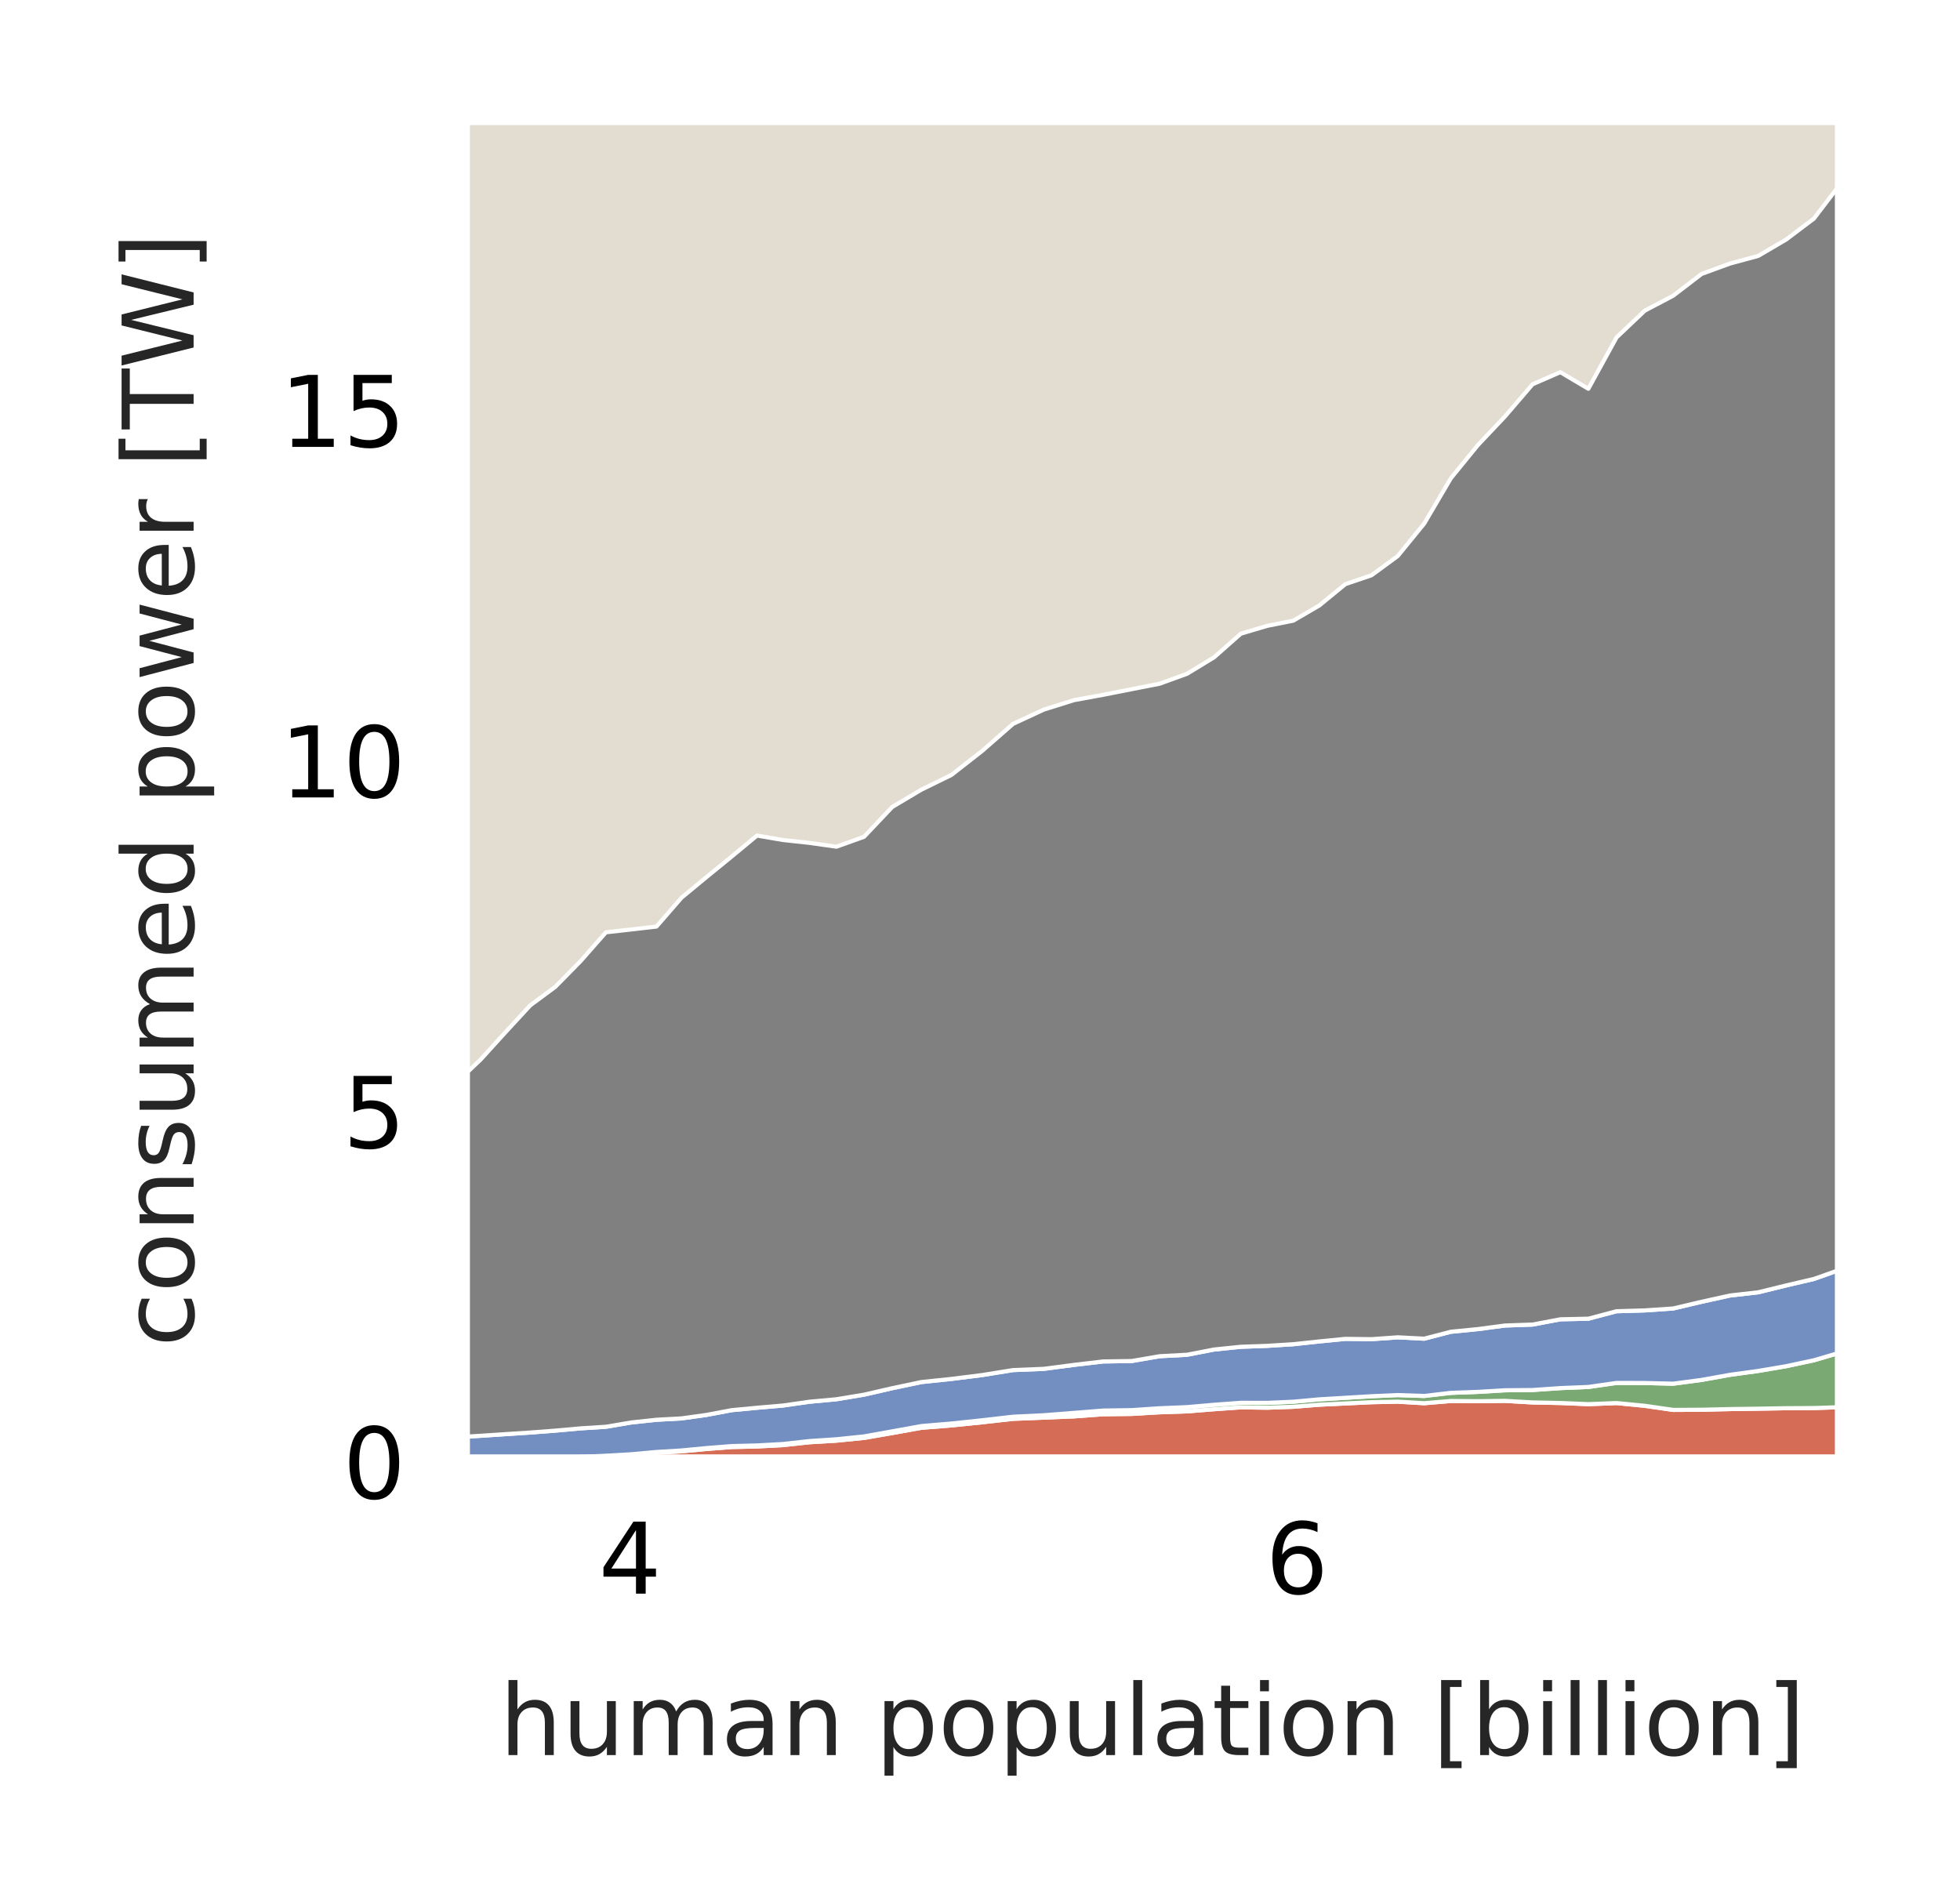 <?xml version="1.0" encoding="utf-8" standalone="no"?>
<!DOCTYPE svg PUBLIC "-//W3C//DTD SVG 1.1//EN"
  "http://www.w3.org/Graphics/SVG/1.1/DTD/svg11.dtd">
<!-- Created with matplotlib (https://matplotlib.org/) -->
<svg height="115.054pt" version="1.1" viewBox="0 0 119.042 115.054" width="119.042pt" xmlns="http://www.w3.org/2000/svg" xmlns:xlink="http://www.w3.org/1999/xlink">
 <defs>
  <style type="text/css">*{stroke-linecap:butt;stroke-linejoin:round;}</style>
 </defs>
 <g id="figure_1">
  <g id="patch_1">
   <path d="M -0 115.054 
L 119.042 115.054 
L 119.042 0 
L -0 0 
z
" style="fill:#ffffff;"/>
  </g>
  <g id="axes_1">
   <g id="patch_2">
    <path d="M 28.142 88.74 
L 111.842 88.74 
L 111.842 7.2 
L 28.142 7.2 
z
" style="fill:#e3dcd0;"/>
   </g>
   <g id="matplotlib.axis_1">
    <g id="xtick_1">
     <g id="text_1">
      <!-- 4 -->
      <g transform="translate(36.359 96.799)scale(0.06 -0.06)">
       <defs>
        <path d="M 37.797 64.312 
L 12.891 25.391 
L 37.797 25.391 
z
M 35.203 72.906 
L 47.609 72.906 
L 47.609 25.391 
L 58.016 25.391 
L 58.016 17.188 
L 47.609 17.188 
L 47.609 0 
L 37.797 0 
L 37.797 17.188 
L 4.891 17.188 
L 4.891 26.703 
z
" id="DejaVuSans-52"/>
       </defs>
       <use xlink:href="#DejaVuSans-52"/>
      </g>
     </g>
    </g>
    <g id="xtick_2">
     <g id="text_2">
      <!-- 6 -->
      <g transform="translate(76.864 96.799)scale(0.06 -0.06)">
       <defs>
        <path d="M 33.016 40.375 
Q 26.375 40.375 22.484 35.828 
Q 18.609 31.297 18.609 23.391 
Q 18.609 15.531 22.484 10.953 
Q 26.375 6.391 33.016 6.391 
Q 39.656 6.391 43.531 10.953 
Q 47.406 15.531 47.406 23.391 
Q 47.406 31.297 43.531 35.828 
Q 39.656 40.375 33.016 40.375 
z
M 52.594 71.297 
L 52.594 62.312 
Q 48.875 64.062 45.094 64.984 
Q 41.312 65.922 37.594 65.922 
Q 27.828 65.922 22.672 59.328 
Q 17.531 52.734 16.797 39.406 
Q 19.672 43.656 24.016 45.922 
Q 28.375 48.188 33.594 48.188 
Q 44.578 48.188 50.953 41.516 
Q 57.328 34.859 57.328 23.391 
Q 57.328 12.156 50.688 5.359 
Q 44.047 -1.422 33.016 -1.422 
Q 20.359 -1.422 13.672 8.266 
Q 6.984 17.969 6.984 36.375 
Q 6.984 53.656 15.188 63.938 
Q 23.391 74.219 37.203 74.219 
Q 40.922 74.219 44.703 73.484 
Q 48.484 72.75 52.594 71.297 
z
" id="DejaVuSans-54"/>
       </defs>
       <use xlink:href="#DejaVuSans-54"/>
      </g>
     </g>
    </g>
    <g id="text_3">
     <!-- human population [billion] -->
     <g style="fill:#262626;" transform="translate(30.34 106.606)scale(0.06 -0.06)">
      <defs>
       <path d="M 54.891 33.016 
L 54.891 0 
L 45.906 0 
L 45.906 32.719 
Q 45.906 40.484 42.875 44.328 
Q 39.844 48.188 33.797 48.188 
Q 26.516 48.188 22.312 43.547 
Q 18.109 38.922 18.109 30.906 
L 18.109 0 
L 9.078 0 
L 9.078 75.984 
L 18.109 75.984 
L 18.109 46.188 
Q 21.344 51.125 25.703 53.562 
Q 30.078 56 35.797 56 
Q 45.219 56 50.047 50.172 
Q 54.891 44.344 54.891 33.016 
z
" id="DejaVuSans-104"/>
       <path d="M 8.5 21.578 
L 8.5 54.688 
L 17.484 54.688 
L 17.484 21.922 
Q 17.484 14.156 20.5 10.266 
Q 23.531 6.391 29.594 6.391 
Q 36.859 6.391 41.078 11.031 
Q 45.312 15.672 45.312 23.688 
L 45.312 54.688 
L 54.297 54.688 
L 54.297 0 
L 45.312 0 
L 45.312 8.406 
Q 42.047 3.422 37.719 1 
Q 33.406 -1.422 27.688 -1.422 
Q 18.266 -1.422 13.375 4.438 
Q 8.5 10.297 8.5 21.578 
z
M 31.109 56 
z
" id="DejaVuSans-117"/>
       <path d="M 52 44.188 
Q 55.375 50.25 60.062 53.125 
Q 64.75 56 71.094 56 
Q 79.641 56 84.281 50.016 
Q 88.922 44.047 88.922 33.016 
L 88.922 0 
L 79.891 0 
L 79.891 32.719 
Q 79.891 40.578 77.094 44.375 
Q 74.312 48.188 68.609 48.188 
Q 61.625 48.188 57.562 43.547 
Q 53.516 38.922 53.516 30.906 
L 53.516 0 
L 44.484 0 
L 44.484 32.719 
Q 44.484 40.625 41.703 44.406 
Q 38.922 48.188 33.109 48.188 
Q 26.219 48.188 22.156 43.531 
Q 18.109 38.875 18.109 30.906 
L 18.109 0 
L 9.078 0 
L 9.078 54.688 
L 18.109 54.688 
L 18.109 46.188 
Q 21.188 51.219 25.484 53.609 
Q 29.781 56 35.688 56 
Q 41.656 56 45.828 52.969 
Q 50 49.953 52 44.188 
z
" id="DejaVuSans-109"/>
       <path d="M 34.281 27.484 
Q 23.391 27.484 19.188 25 
Q 14.984 22.516 14.984 16.5 
Q 14.984 11.719 18.141 8.906 
Q 21.297 6.109 26.703 6.109 
Q 34.188 6.109 38.703 11.406 
Q 43.219 16.703 43.219 25.484 
L 43.219 27.484 
z
M 52.203 31.203 
L 52.203 0 
L 43.219 0 
L 43.219 8.297 
Q 40.141 3.328 35.547 0.953 
Q 30.953 -1.422 24.312 -1.422 
Q 15.922 -1.422 10.953 3.297 
Q 6 8.016 6 15.922 
Q 6 25.141 12.172 29.828 
Q 18.359 34.516 30.609 34.516 
L 43.219 34.516 
L 43.219 35.406 
Q 43.219 41.609 39.141 45 
Q 35.062 48.391 27.688 48.391 
Q 23 48.391 18.547 47.266 
Q 14.109 46.141 10.016 43.891 
L 10.016 52.203 
Q 14.938 54.109 19.578 55.047 
Q 24.219 56 28.609 56 
Q 40.484 56 46.344 49.844 
Q 52.203 43.703 52.203 31.203 
z
" id="DejaVuSans-97"/>
       <path d="M 54.891 33.016 
L 54.891 0 
L 45.906 0 
L 45.906 32.719 
Q 45.906 40.484 42.875 44.328 
Q 39.844 48.188 33.797 48.188 
Q 26.516 48.188 22.312 43.547 
Q 18.109 38.922 18.109 30.906 
L 18.109 0 
L 9.078 0 
L 9.078 54.688 
L 18.109 54.688 
L 18.109 46.188 
Q 21.344 51.125 25.703 53.562 
Q 30.078 56 35.797 56 
Q 45.219 56 50.047 50.172 
Q 54.891 44.344 54.891 33.016 
z
" id="DejaVuSans-110"/>
       <path id="DejaVuSans-32"/>
       <path d="M 18.109 8.203 
L 18.109 -20.797 
L 9.078 -20.797 
L 9.078 54.688 
L 18.109 54.688 
L 18.109 46.391 
Q 20.953 51.266 25.266 53.625 
Q 29.594 56 35.594 56 
Q 45.562 56 51.781 48.094 
Q 58.016 40.188 58.016 27.297 
Q 58.016 14.406 51.781 6.484 
Q 45.562 -1.422 35.594 -1.422 
Q 29.594 -1.422 25.266 0.953 
Q 20.953 3.328 18.109 8.203 
z
M 48.688 27.297 
Q 48.688 37.203 44.609 42.844 
Q 40.531 48.484 33.406 48.484 
Q 26.266 48.484 22.188 42.844 
Q 18.109 37.203 18.109 27.297 
Q 18.109 17.391 22.188 11.75 
Q 26.266 6.109 33.406 6.109 
Q 40.531 6.109 44.609 11.75 
Q 48.688 17.391 48.688 27.297 
z
" id="DejaVuSans-112"/>
       <path d="M 30.609 48.391 
Q 23.391 48.391 19.188 42.75 
Q 14.984 37.109 14.984 27.297 
Q 14.984 17.484 19.156 11.844 
Q 23.344 6.203 30.609 6.203 
Q 37.797 6.203 41.984 11.859 
Q 46.188 17.531 46.188 27.297 
Q 46.188 37.016 41.984 42.703 
Q 37.797 48.391 30.609 48.391 
z
M 30.609 56 
Q 42.328 56 49.016 48.375 
Q 55.719 40.766 55.719 27.297 
Q 55.719 13.875 49.016 6.219 
Q 42.328 -1.422 30.609 -1.422 
Q 18.844 -1.422 12.172 6.219 
Q 5.516 13.875 5.516 27.297 
Q 5.516 40.766 12.172 48.375 
Q 18.844 56 30.609 56 
z
" id="DejaVuSans-111"/>
       <path d="M 9.422 75.984 
L 18.406 75.984 
L 18.406 0 
L 9.422 0 
z
" id="DejaVuSans-108"/>
       <path d="M 18.312 70.219 
L 18.312 54.688 
L 36.812 54.688 
L 36.812 47.703 
L 18.312 47.703 
L 18.312 18.016 
Q 18.312 11.328 20.141 9.422 
Q 21.969 7.516 27.594 7.516 
L 36.812 7.516 
L 36.812 0 
L 27.594 0 
Q 17.188 0 13.234 3.875 
Q 9.281 7.766 9.281 18.016 
L 9.281 47.703 
L 2.688 47.703 
L 2.688 54.688 
L 9.281 54.688 
L 9.281 70.219 
z
" id="DejaVuSans-116"/>
       <path d="M 9.422 54.688 
L 18.406 54.688 
L 18.406 0 
L 9.422 0 
z
M 9.422 75.984 
L 18.406 75.984 
L 18.406 64.594 
L 9.422 64.594 
z
" id="DejaVuSans-105"/>
       <path d="M 8.594 75.984 
L 29.297 75.984 
L 29.297 69 
L 17.578 69 
L 17.578 -6.203 
L 29.297 -6.203 
L 29.297 -13.188 
L 8.594 -13.188 
z
" id="DejaVuSans-91"/>
       <path d="M 48.688 27.297 
Q 48.688 37.203 44.609 42.844 
Q 40.531 48.484 33.406 48.484 
Q 26.266 48.484 22.188 42.844 
Q 18.109 37.203 18.109 27.297 
Q 18.109 17.391 22.188 11.75 
Q 26.266 6.109 33.406 6.109 
Q 40.531 6.109 44.609 11.75 
Q 48.688 17.391 48.688 27.297 
z
M 18.109 46.391 
Q 20.953 51.266 25.266 53.625 
Q 29.594 56 35.594 56 
Q 45.562 56 51.781 48.094 
Q 58.016 40.188 58.016 27.297 
Q 58.016 14.406 51.781 6.484 
Q 45.562 -1.422 35.594 -1.422 
Q 29.594 -1.422 25.266 0.953 
Q 20.953 3.328 18.109 8.203 
L 18.109 0 
L 9.078 0 
L 9.078 75.984 
L 18.109 75.984 
z
" id="DejaVuSans-98"/>
       <path d="M 30.422 75.984 
L 30.422 -13.188 
L 9.719 -13.188 
L 9.719 -6.203 
L 21.391 -6.203 
L 21.391 69 
L 9.719 69 
L 9.719 75.984 
z
" id="DejaVuSans-93"/>
      </defs>
      <use xlink:href="#DejaVuSans-104"/>
      <use x="63.379" xlink:href="#DejaVuSans-117"/>
      <use x="126.758" xlink:href="#DejaVuSans-109"/>
      <use x="224.17" xlink:href="#DejaVuSans-97"/>
      <use x="285.449" xlink:href="#DejaVuSans-110"/>
      <use x="348.828" xlink:href="#DejaVuSans-32"/>
      <use x="380.615" xlink:href="#DejaVuSans-112"/>
      <use x="444.092" xlink:href="#DejaVuSans-111"/>
      <use x="505.273" xlink:href="#DejaVuSans-112"/>
      <use x="568.75" xlink:href="#DejaVuSans-117"/>
      <use x="632.129" xlink:href="#DejaVuSans-108"/>
      <use x="659.912" xlink:href="#DejaVuSans-97"/>
      <use x="721.191" xlink:href="#DejaVuSans-116"/>
      <use x="760.4" xlink:href="#DejaVuSans-105"/>
      <use x="788.184" xlink:href="#DejaVuSans-111"/>
      <use x="849.365" xlink:href="#DejaVuSans-110"/>
      <use x="912.744" xlink:href="#DejaVuSans-32"/>
      <use x="944.531" xlink:href="#DejaVuSans-91"/>
      <use x="983.545" xlink:href="#DejaVuSans-98"/>
      <use x="1047.021" xlink:href="#DejaVuSans-105"/>
      <use x="1074.805" xlink:href="#DejaVuSans-108"/>
      <use x="1102.588" xlink:href="#DejaVuSans-108"/>
      <use x="1130.371" xlink:href="#DejaVuSans-105"/>
      <use x="1158.154" xlink:href="#DejaVuSans-111"/>
      <use x="1219.336" xlink:href="#DejaVuSans-110"/>
      <use x="1282.715" xlink:href="#DejaVuSans-93"/>
     </g>
    </g>
   </g>
   <g id="matplotlib.axis_2">
    <g id="ytick_1">
     <g id="text_4">
      <!-- 0 -->
      <g transform="translate(20.824 91.02)scale(0.06 -0.06)">
       <defs>
        <path d="M 31.781 66.406 
Q 24.172 66.406 20.328 58.906 
Q 16.5 51.422 16.5 36.375 
Q 16.5 21.391 20.328 13.891 
Q 24.172 6.391 31.781 6.391 
Q 39.453 6.391 43.281 13.891 
Q 47.125 21.391 47.125 36.375 
Q 47.125 51.422 43.281 58.906 
Q 39.453 66.406 31.781 66.406 
z
M 31.781 74.219 
Q 44.047 74.219 50.516 64.516 
Q 56.984 54.828 56.984 36.375 
Q 56.984 17.969 50.516 8.266 
Q 44.047 -1.422 31.781 -1.422 
Q 19.531 -1.422 13.062 8.266 
Q 6.594 17.969 6.594 36.375 
Q 6.594 54.828 13.062 64.516 
Q 19.531 74.219 31.781 74.219 
z
" id="DejaVuSans-48"/>
       </defs>
       <use xlink:href="#DejaVuSans-48"/>
      </g>
     </g>
    </g>
    <g id="ytick_2">
     <g id="text_5">
      <!-- 5 -->
      <g transform="translate(20.824 69.728)scale(0.06 -0.06)">
       <defs>
        <path d="M 10.797 72.906 
L 49.516 72.906 
L 49.516 64.594 
L 19.828 64.594 
L 19.828 46.734 
Q 21.969 47.469 24.109 47.828 
Q 26.266 48.188 28.422 48.188 
Q 40.625 48.188 47.75 41.5 
Q 54.891 34.812 54.891 23.391 
Q 54.891 11.625 47.562 5.094 
Q 40.234 -1.422 26.906 -1.422 
Q 22.312 -1.422 17.547 -0.641 
Q 12.797 0.141 7.719 1.703 
L 7.719 11.625 
Q 12.109 9.234 16.797 8.062 
Q 21.484 6.891 26.703 6.891 
Q 35.156 6.891 40.078 11.328 
Q 45.016 15.766 45.016 23.391 
Q 45.016 31 40.078 35.438 
Q 35.156 39.891 26.703 39.891 
Q 22.75 39.891 18.812 39.016 
Q 14.891 38.141 10.797 36.281 
z
" id="DejaVuSans-53"/>
       </defs>
       <use xlink:href="#DejaVuSans-53"/>
      </g>
     </g>
    </g>
    <g id="ytick_3">
     <g id="text_6">
      <!-- 10 -->
      <g transform="translate(17.007 48.437)scale(0.06 -0.06)">
       <defs>
        <path d="M 12.406 8.297 
L 28.516 8.297 
L 28.516 63.922 
L 10.984 60.406 
L 10.984 69.391 
L 28.422 72.906 
L 38.281 72.906 
L 38.281 8.297 
L 54.391 8.297 
L 54.391 0 
L 12.406 0 
z
" id="DejaVuSans-49"/>
       </defs>
       <use xlink:href="#DejaVuSans-49"/>
       <use x="63.623" xlink:href="#DejaVuSans-48"/>
      </g>
     </g>
    </g>
    <g id="ytick_4">
     <g id="text_7">
      <!-- 15 -->
      <g transform="translate(17.007 27.146)scale(0.06 -0.06)">
       <use xlink:href="#DejaVuSans-49"/>
       <use x="63.623" xlink:href="#DejaVuSans-53"/>
      </g>
     </g>
    </g>
    <g id="text_8">
     <!-- consumed power [TW] -->
     <g style="fill:#262626;" transform="translate(11.759 81.812)rotate(-90)scale(0.06 -0.06)">
      <defs>
       <path d="M 48.781 52.594 
L 48.781 44.188 
Q 44.969 46.297 41.141 47.344 
Q 37.312 48.391 33.406 48.391 
Q 24.656 48.391 19.812 42.844 
Q 14.984 37.312 14.984 27.297 
Q 14.984 17.281 19.812 11.734 
Q 24.656 6.203 33.406 6.203 
Q 37.312 6.203 41.141 7.25 
Q 44.969 8.297 48.781 10.406 
L 48.781 2.094 
Q 45.016 0.344 40.984 -0.531 
Q 36.969 -1.422 32.422 -1.422 
Q 20.062 -1.422 12.781 6.344 
Q 5.516 14.109 5.516 27.297 
Q 5.516 40.672 12.859 48.328 
Q 20.219 56 33.016 56 
Q 37.156 56 41.109 55.141 
Q 45.062 54.297 48.781 52.594 
z
" id="DejaVuSans-99"/>
       <path d="M 44.281 53.078 
L 44.281 44.578 
Q 40.484 46.531 36.375 47.5 
Q 32.281 48.484 27.875 48.484 
Q 21.188 48.484 17.844 46.438 
Q 14.5 44.391 14.5 40.281 
Q 14.5 37.156 16.891 35.375 
Q 19.281 33.594 26.516 31.984 
L 29.594 31.297 
Q 39.156 29.25 43.188 25.516 
Q 47.219 21.781 47.219 15.094 
Q 47.219 7.469 41.188 3.016 
Q 35.156 -1.422 24.609 -1.422 
Q 20.219 -1.422 15.453 -0.562 
Q 10.688 0.297 5.422 2 
L 5.422 11.281 
Q 10.406 8.688 15.234 7.391 
Q 20.062 6.109 24.812 6.109 
Q 31.156 6.109 34.562 8.281 
Q 37.984 10.453 37.984 14.406 
Q 37.984 18.062 35.516 20.016 
Q 33.062 21.969 24.703 23.781 
L 21.578 24.516 
Q 13.234 26.266 9.516 29.906 
Q 5.812 33.547 5.812 39.891 
Q 5.812 47.609 11.281 51.797 
Q 16.75 56 26.812 56 
Q 31.781 56 36.172 55.266 
Q 40.578 54.547 44.281 53.078 
z
" id="DejaVuSans-115"/>
       <path d="M 56.203 29.594 
L 56.203 25.203 
L 14.891 25.203 
Q 15.484 15.922 20.484 11.062 
Q 25.484 6.203 34.422 6.203 
Q 39.594 6.203 44.453 7.469 
Q 49.312 8.734 54.109 11.281 
L 54.109 2.781 
Q 49.266 0.734 44.188 -0.344 
Q 39.109 -1.422 33.891 -1.422 
Q 20.797 -1.422 13.156 6.188 
Q 5.516 13.812 5.516 26.812 
Q 5.516 40.234 12.766 48.109 
Q 20.016 56 32.328 56 
Q 43.359 56 49.781 48.891 
Q 56.203 41.797 56.203 29.594 
z
M 47.219 32.234 
Q 47.125 39.594 43.094 43.984 
Q 39.062 48.391 32.422 48.391 
Q 24.906 48.391 20.391 44.141 
Q 15.875 39.891 15.188 32.172 
z
" id="DejaVuSans-101"/>
       <path d="M 45.406 46.391 
L 45.406 75.984 
L 54.391 75.984 
L 54.391 0 
L 45.406 0 
L 45.406 8.203 
Q 42.578 3.328 38.25 0.953 
Q 33.938 -1.422 27.875 -1.422 
Q 17.969 -1.422 11.734 6.484 
Q 5.516 14.406 5.516 27.297 
Q 5.516 40.188 11.734 48.094 
Q 17.969 56 27.875 56 
Q 33.938 56 38.25 53.625 
Q 42.578 51.266 45.406 46.391 
z
M 14.797 27.297 
Q 14.797 17.391 18.875 11.75 
Q 22.953 6.109 30.078 6.109 
Q 37.203 6.109 41.297 11.75 
Q 45.406 17.391 45.406 27.297 
Q 45.406 37.203 41.297 42.844 
Q 37.203 48.484 30.078 48.484 
Q 22.953 48.484 18.875 42.844 
Q 14.797 37.203 14.797 27.297 
z
" id="DejaVuSans-100"/>
       <path d="M 4.203 54.688 
L 13.188 54.688 
L 24.422 12.016 
L 35.594 54.688 
L 46.188 54.688 
L 57.422 12.016 
L 68.609 54.688 
L 77.594 54.688 
L 63.281 0 
L 52.688 0 
L 40.922 44.828 
L 29.109 0 
L 18.5 0 
z
" id="DejaVuSans-119"/>
       <path d="M 41.109 46.297 
Q 39.594 47.172 37.812 47.578 
Q 36.031 48 33.891 48 
Q 26.266 48 22.188 43.047 
Q 18.109 38.094 18.109 28.812 
L 18.109 0 
L 9.078 0 
L 9.078 54.688 
L 18.109 54.688 
L 18.109 46.188 
Q 20.953 51.172 25.484 53.578 
Q 30.031 56 36.531 56 
Q 37.453 56 38.578 55.875 
Q 39.703 55.766 41.062 55.516 
z
" id="DejaVuSans-114"/>
       <path d="M -0.297 72.906 
L 61.375 72.906 
L 61.375 64.594 
L 35.5 64.594 
L 35.5 0 
L 25.594 0 
L 25.594 64.594 
L -0.297 64.594 
z
" id="DejaVuSans-84"/>
       <path d="M 3.328 72.906 
L 13.281 72.906 
L 28.609 11.281 
L 43.891 72.906 
L 54.984 72.906 
L 70.312 11.281 
L 85.594 72.906 
L 95.609 72.906 
L 77.297 0 
L 64.891 0 
L 49.516 63.281 
L 33.984 0 
L 21.578 0 
z
" id="DejaVuSans-87"/>
      </defs>
      <use xlink:href="#DejaVuSans-99"/>
      <use x="54.98" xlink:href="#DejaVuSans-111"/>
      <use x="116.162" xlink:href="#DejaVuSans-110"/>
      <use x="179.541" xlink:href="#DejaVuSans-115"/>
      <use x="231.641" xlink:href="#DejaVuSans-117"/>
      <use x="295.02" xlink:href="#DejaVuSans-109"/>
      <use x="392.432" xlink:href="#DejaVuSans-101"/>
      <use x="453.955" xlink:href="#DejaVuSans-100"/>
      <use x="517.432" xlink:href="#DejaVuSans-32"/>
      <use x="549.219" xlink:href="#DejaVuSans-112"/>
      <use x="612.695" xlink:href="#DejaVuSans-111"/>
      <use x="673.877" xlink:href="#DejaVuSans-119"/>
      <use x="755.664" xlink:href="#DejaVuSans-101"/>
      <use x="817.188" xlink:href="#DejaVuSans-114"/>
      <use x="858.301" xlink:href="#DejaVuSans-32"/>
      <use x="890.088" xlink:href="#DejaVuSans-91"/>
      <use x="929.102" xlink:href="#DejaVuSans-84"/>
      <use x="990.186" xlink:href="#DejaVuSans-87"/>
      <use x="1089.062" xlink:href="#DejaVuSans-93"/>
     </g>
    </g>
   </g>
   <g id="PolyCollection_1">
    <defs>
     <path d="M 24.893 -26.348 
L 24.893 -26.314 
L 26.281 -26.314 
L 27.718 -26.314 
L 29.193 -26.314 
L 30.692 -26.314 
L 32.204 -26.314 
L 33.727 -26.314 
L 35.262 -26.314 
L 36.801 -26.314 
L 38.338 -26.314 
L 39.87 -26.314 
L 41.393 -26.314 
L 42.91 -26.314 
L 44.433 -26.314 
L 45.976 -26.314 
L 47.552 -26.314 
L 49.161 -26.314 
L 50.8 -26.314 
L 52.476 -26.314 
L 54.196 -26.314 
L 55.964 -26.314 
L 57.784 -26.314 
L 59.647 -26.314 
L 61.529 -26.314 
L 63.396 -26.314 
L 65.223 -26.314 
L 67.002 -26.314 
L 68.736 -26.314 
L 70.431 -26.314 
L 72.096 -26.314 
L 73.74 -26.314 
L 75.362 -26.314 
L 76.962 -26.314 
L 78.547 -26.314 
L 80.127 -26.314 
L 81.71 -26.314 
L 83.298 -26.314 
L 84.892 -26.314 
L 86.498 -26.314 
L 88.117 -26.314 
L 89.753 -26.314 
L 91.408 -26.314 
L 93.08 -26.314 
L 94.768 -26.314 
L 96.469 -26.314 
L 98.179 -26.314 
L 99.897 -26.314 
L 101.622 -26.314 
L 103.348 -26.314 
L 105.07 -26.314 
L 106.783 -26.314 
L 108.483 -26.314 
L 110.17 -26.314 
L 111.842 -26.314 
L 111.842 -29.585 
L 111.842 -29.585 
L 110.17 -29.529 
L 108.483 -29.519 
L 106.783 -29.49 
L 105.07 -29.466 
L 103.348 -29.425 
L 101.622 -29.416 
L 99.897 -29.665 
L 98.179 -29.832 
L 96.469 -29.765 
L 94.768 -29.836 
L 93.08 -29.869 
L 91.408 -29.966 
L 89.753 -29.944 
L 88.117 -29.958 
L 86.498 -29.822 
L 84.892 -29.917 
L 83.298 -29.884 
L 81.71 -29.808 
L 80.127 -29.732 
L 78.547 -29.606 
L 76.962 -29.55 
L 75.362 -29.573 
L 73.74 -29.458 
L 72.096 -29.327 
L 70.431 -29.272 
L 68.736 -29.173 
L 67.002 -29.152 
L 65.223 -29.022 
L 63.396 -28.947 
L 61.529 -28.874 
L 59.647 -28.663 
L 57.784 -28.473 
L 55.964 -28.33 
L 54.196 -28.012 
L 52.476 -27.714 
L 50.8 -27.549 
L 49.161 -27.452 
L 47.552 -27.278 
L 45.976 -27.195 
L 44.433 -27.161 
L 42.91 -27.043 
L 41.393 -26.9 
L 39.87 -26.815 
L 38.338 -26.675 
L 36.801 -26.59 
L 35.262 -26.52 
L 33.727 -26.462 
L 32.204 -26.421 
L 30.692 -26.397 
L 29.193 -26.384 
L 27.718 -26.369 
L 26.281 -26.36 
L 24.893 -26.348 
z
" id="m10c943ceac" style="stroke:#ffffff;stroke-width:0.25;"/>
    </defs>
    <g clip-path="url(#pbaa592238f)">
     <use style="fill:#d56c55;stroke:#ffffff;stroke-width:0.25;" x="0" xlink:href="#m10c943ceac" y="115.054"/>
    </g>
   </g>
   <g id="PolyCollection_2">
    <defs>
     <path d="M 24.893 -26.373 
L 24.893 -26.348 
L 26.281 -26.36 
L 27.718 -26.369 
L 29.193 -26.384 
L 30.692 -26.397 
L 32.204 -26.421 
L 33.727 -26.462 
L 35.262 -26.52 
L 36.801 -26.59 
L 38.338 -26.675 
L 39.87 -26.815 
L 41.393 -26.9 
L 42.91 -27.043 
L 44.433 -27.161 
L 45.976 -27.195 
L 47.552 -27.278 
L 49.161 -27.452 
L 50.8 -27.549 
L 52.476 -27.714 
L 54.196 -28.012 
L 55.964 -28.33 
L 57.784 -28.473 
L 59.647 -28.663 
L 61.529 -28.874 
L 63.396 -28.947 
L 65.223 -29.022 
L 67.002 -29.152 
L 68.736 -29.173 
L 70.431 -29.272 
L 72.096 -29.327 
L 73.74 -29.458 
L 75.362 -29.573 
L 76.962 -29.55 
L 78.547 -29.606 
L 80.127 -29.732 
L 81.71 -29.808 
L 83.298 -29.884 
L 84.892 -29.917 
L 86.498 -29.822 
L 88.117 -29.958 
L 89.753 -29.944 
L 91.408 -29.966 
L 93.08 -29.869 
L 94.768 -29.836 
L 96.469 -29.765 
L 98.179 -29.832 
L 99.897 -29.665 
L 101.622 -29.416 
L 103.348 -29.425 
L 105.07 -29.466 
L 106.783 -29.49 
L 108.483 -29.519 
L 110.17 -29.529 
L 111.842 -29.585 
L 111.842 -32.924 
L 111.842 -32.924 
L 110.17 -32.431 
L 108.483 -32.071 
L 106.783 -31.782 
L 105.07 -31.547 
L 103.348 -31.238 
L 101.622 -31.008 
L 99.897 -31.05 
L 98.179 -31.055 
L 96.469 -30.809 
L 94.768 -30.74 
L 93.08 -30.624 
L 91.408 -30.608 
L 89.753 -30.51 
L 88.117 -30.451 
L 86.498 -30.263 
L 84.892 -30.317 
L 83.298 -30.246 
L 81.71 -30.151 
L 80.127 -30.057 
L 78.547 -29.913 
L 76.962 -29.843 
L 75.362 -29.847 
L 73.74 -29.728 
L 72.096 -29.584 
L 70.431 -29.516 
L 68.736 -29.402 
L 67.002 -29.376 
L 65.223 -29.235 
L 63.396 -29.092 
L 61.529 -29.002 
L 59.647 -28.786 
L 57.784 -28.589 
L 55.964 -28.435 
L 54.196 -28.115 
L 52.476 -27.805 
L 50.8 -27.632 
L 49.161 -27.524 
L 47.552 -27.344 
L 45.976 -27.257 
L 44.433 -27.219 
L 42.91 -27.098 
L 41.393 -26.952 
L 39.87 -26.861 
L 38.338 -26.721 
L 36.801 -26.633 
L 35.262 -26.56 
L 33.727 -26.5 
L 32.204 -26.455 
L 30.692 -26.429 
L 29.193 -26.414 
L 27.718 -26.396 
L 26.281 -26.387 
L 24.893 -26.373 
z
" id="mce66a79318" style="stroke:#ffffff;stroke-width:0.25;"/>
    </defs>
    <g clip-path="url(#pbaa592238f)">
     <use style="fill:#7aa974;stroke:#ffffff;stroke-width:0.25;" x="0" xlink:href="#mce66a79318" y="115.054"/>
    </g>
   </g>
   <g id="PolyCollection_3">
    <defs>
     <path d="M 24.893 -27.619 
L 24.893 -26.373 
L 26.281 -26.387 
L 27.718 -26.396 
L 29.193 -26.414 
L 30.692 -26.429 
L 32.204 -26.455 
L 33.727 -26.5 
L 35.262 -26.56 
L 36.801 -26.633 
L 38.338 -26.721 
L 39.87 -26.861 
L 41.393 -26.952 
L 42.91 -27.098 
L 44.433 -27.219 
L 45.976 -27.257 
L 47.552 -27.344 
L 49.161 -27.524 
L 50.8 -27.632 
L 52.476 -27.805 
L 54.196 -28.115 
L 55.964 -28.435 
L 57.784 -28.589 
L 59.647 -28.786 
L 61.529 -29.002 
L 63.396 -29.092 
L 65.223 -29.235 
L 67.002 -29.376 
L 68.736 -29.402 
L 70.431 -29.516 
L 72.096 -29.584 
L 73.74 -29.728 
L 75.362 -29.847 
L 76.962 -29.843 
L 78.547 -29.913 
L 80.127 -30.057 
L 81.71 -30.151 
L 83.298 -30.246 
L 84.892 -30.317 
L 86.498 -30.263 
L 88.117 -30.451 
L 89.753 -30.51 
L 91.408 -30.608 
L 93.08 -30.624 
L 94.768 -30.74 
L 96.469 -30.809 
L 98.179 -31.055 
L 99.897 -31.05 
L 101.622 -31.008 
L 103.348 -31.238 
L 105.07 -31.547 
L 106.783 -31.782 
L 108.483 -32.071 
L 110.17 -32.431 
L 111.842 -32.924 
L 111.842 -37.963 
L 111.842 -37.963 
L 110.17 -37.371 
L 108.483 -36.976 
L 106.783 -36.559 
L 105.07 -36.364 
L 103.348 -35.984 
L 101.622 -35.577 
L 99.897 -35.46 
L 98.179 -35.409 
L 96.469 -34.956 
L 94.768 -34.919 
L 93.08 -34.6 
L 91.408 -34.542 
L 89.753 -34.323 
L 88.117 -34.163 
L 86.498 -33.742 
L 84.892 -33.825 
L 83.298 -33.712 
L 81.71 -33.731 
L 80.127 -33.575 
L 78.547 -33.406 
L 76.962 -33.307 
L 75.362 -33.25 
L 73.74 -33.084 
L 72.096 -32.766 
L 70.431 -32.677 
L 68.736 -32.385 
L 67.002 -32.359 
L 65.223 -32.15 
L 63.396 -31.91 
L 61.529 -31.835 
L 59.647 -31.532 
L 57.784 -31.298 
L 55.964 -31.108 
L 54.196 -30.736 
L 52.476 -30.341 
L 50.8 -30.063 
L 49.161 -29.912 
L 47.552 -29.682 
L 45.976 -29.546 
L 44.433 -29.399 
L 42.91 -29.112 
L 41.393 -28.9 
L 39.87 -28.817 
L 38.338 -28.653 
L 36.801 -28.392 
L 35.262 -28.295 
L 33.727 -28.157 
L 32.204 -28.041 
L 30.692 -27.943 
L 29.193 -27.844 
L 27.718 -27.754 
L 26.281 -27.715 
L 24.893 -27.619 
z
" id="m40590728c1" style="stroke:#ffffff;stroke-width:0.25;"/>
    </defs>
    <g clip-path="url(#pbaa592238f)">
     <use style="fill:#738fc1;stroke:#ffffff;stroke-width:0.25;" x="0" xlink:href="#m40590728c1" y="115.054"/>
    </g>
   </g>
   <g id="PolyCollection_4">
    <defs>
     <path d="M 24.893 -47.329 
L 24.893 -27.619 
L 26.281 -27.715 
L 27.718 -27.754 
L 29.193 -27.844 
L 30.692 -27.943 
L 32.204 -28.041 
L 33.727 -28.157 
L 35.262 -28.295 
L 36.801 -28.392 
L 38.338 -28.653 
L 39.87 -28.817 
L 41.393 -28.9 
L 42.91 -29.112 
L 44.433 -29.399 
L 45.976 -29.546 
L 47.552 -29.682 
L 49.161 -29.912 
L 50.8 -30.063 
L 52.476 -30.341 
L 54.196 -30.736 
L 55.964 -31.108 
L 57.784 -31.298 
L 59.647 -31.532 
L 61.529 -31.835 
L 63.396 -31.91 
L 65.223 -32.15 
L 67.002 -32.359 
L 68.736 -32.385 
L 70.431 -32.677 
L 72.096 -32.766 
L 73.74 -33.084 
L 75.362 -33.25 
L 76.962 -33.307 
L 78.547 -33.406 
L 80.127 -33.575 
L 81.71 -33.731 
L 83.298 -33.712 
L 84.892 -33.825 
L 86.498 -33.742 
L 88.117 -34.163 
L 89.753 -34.323 
L 91.408 -34.542 
L 93.08 -34.6 
L 94.768 -34.919 
L 96.469 -34.956 
L 98.179 -35.409 
L 99.897 -35.46 
L 101.622 -35.577 
L 103.348 -35.984 
L 105.07 -36.364 
L 106.783 -36.559 
L 108.483 -36.976 
L 110.17 -37.371 
L 111.842 -37.963 
L 111.842 -103.971 
L 111.842 -103.971 
L 110.17 -101.778 
L 108.483 -100.505 
L 106.783 -99.509 
L 105.07 -99.045 
L 103.348 -98.415 
L 101.622 -97.092 
L 99.897 -96.185 
L 98.179 -94.556 
L 96.469 -91.44 
L 94.768 -92.448 
L 93.08 -91.712 
L 91.408 -89.762 
L 89.753 -88.011 
L 88.117 -86.002 
L 86.498 -83.25 
L 84.892 -81.28 
L 83.298 -80.111 
L 81.71 -79.572 
L 80.127 -78.276 
L 78.547 -77.354 
L 76.962 -77.039 
L 75.362 -76.564 
L 73.74 -75.13 
L 72.096 -74.129 
L 70.431 -73.525 
L 68.736 -73.193 
L 67.002 -72.851 
L 65.223 -72.525 
L 63.396 -71.952 
L 61.529 -71.086 
L 59.647 -69.439 
L 57.784 -67.983 
L 55.964 -67.092 
L 54.196 -66.042 
L 52.476 -64.226 
L 50.8 -63.625 
L 49.161 -63.858 
L 47.552 -64.032 
L 45.976 -64.302 
L 44.433 -63.023 
L 42.91 -61.782 
L 41.393 -60.528 
L 39.87 -58.774 
L 38.338 -58.598 
L 36.801 -58.425 
L 35.262 -56.676 
L 33.727 -55.114 
L 32.204 -53.987 
L 30.692 -52.347 
L 29.193 -50.698 
L 27.718 -49.298 
L 26.281 -48.464 
L 24.893 -47.329 
z
" id="m2c28ff0f7b" style="stroke:#ffffff;stroke-width:0.25;"/>
    </defs>
    <g clip-path="url(#pbaa592238f)">
     <use style="fill:#808080;stroke:#ffffff;stroke-width:0.25;" x="0" xlink:href="#m2c28ff0f7b" y="115.054"/>
    </g>
   </g>
   <g id="patch_3">
    <path d="M 28.142 88.74 
L 28.142 7.2 
" style="fill:none;stroke:#ffffff;stroke-linecap:square;stroke-linejoin:miter;stroke-width:0.8;"/>
   </g>
   <g id="patch_4">
    <path d="M 111.842 88.74 
L 111.842 7.2 
" style="fill:none;stroke:#ffffff;stroke-linecap:square;stroke-linejoin:miter;stroke-width:0.8;"/>
   </g>
   <g id="patch_5">
    <path d="M 28.142 88.74 
L 111.842 88.74 
" style="fill:none;stroke:#ffffff;stroke-linecap:square;stroke-linejoin:miter;stroke-width:0.8;"/>
   </g>
   <g id="patch_6">
    <path d="M 28.142 7.2 
L 111.842 7.2 
" style="fill:none;stroke:#ffffff;stroke-linecap:square;stroke-linejoin:miter;stroke-width:0.8;"/>
   </g>
  </g>
 </g>
 <defs>
  <clipPath id="pbaa592238f">
   <rect height="81.54" width="83.7" x="28.142" y="7.2"/>
  </clipPath>
 </defs>
</svg>
